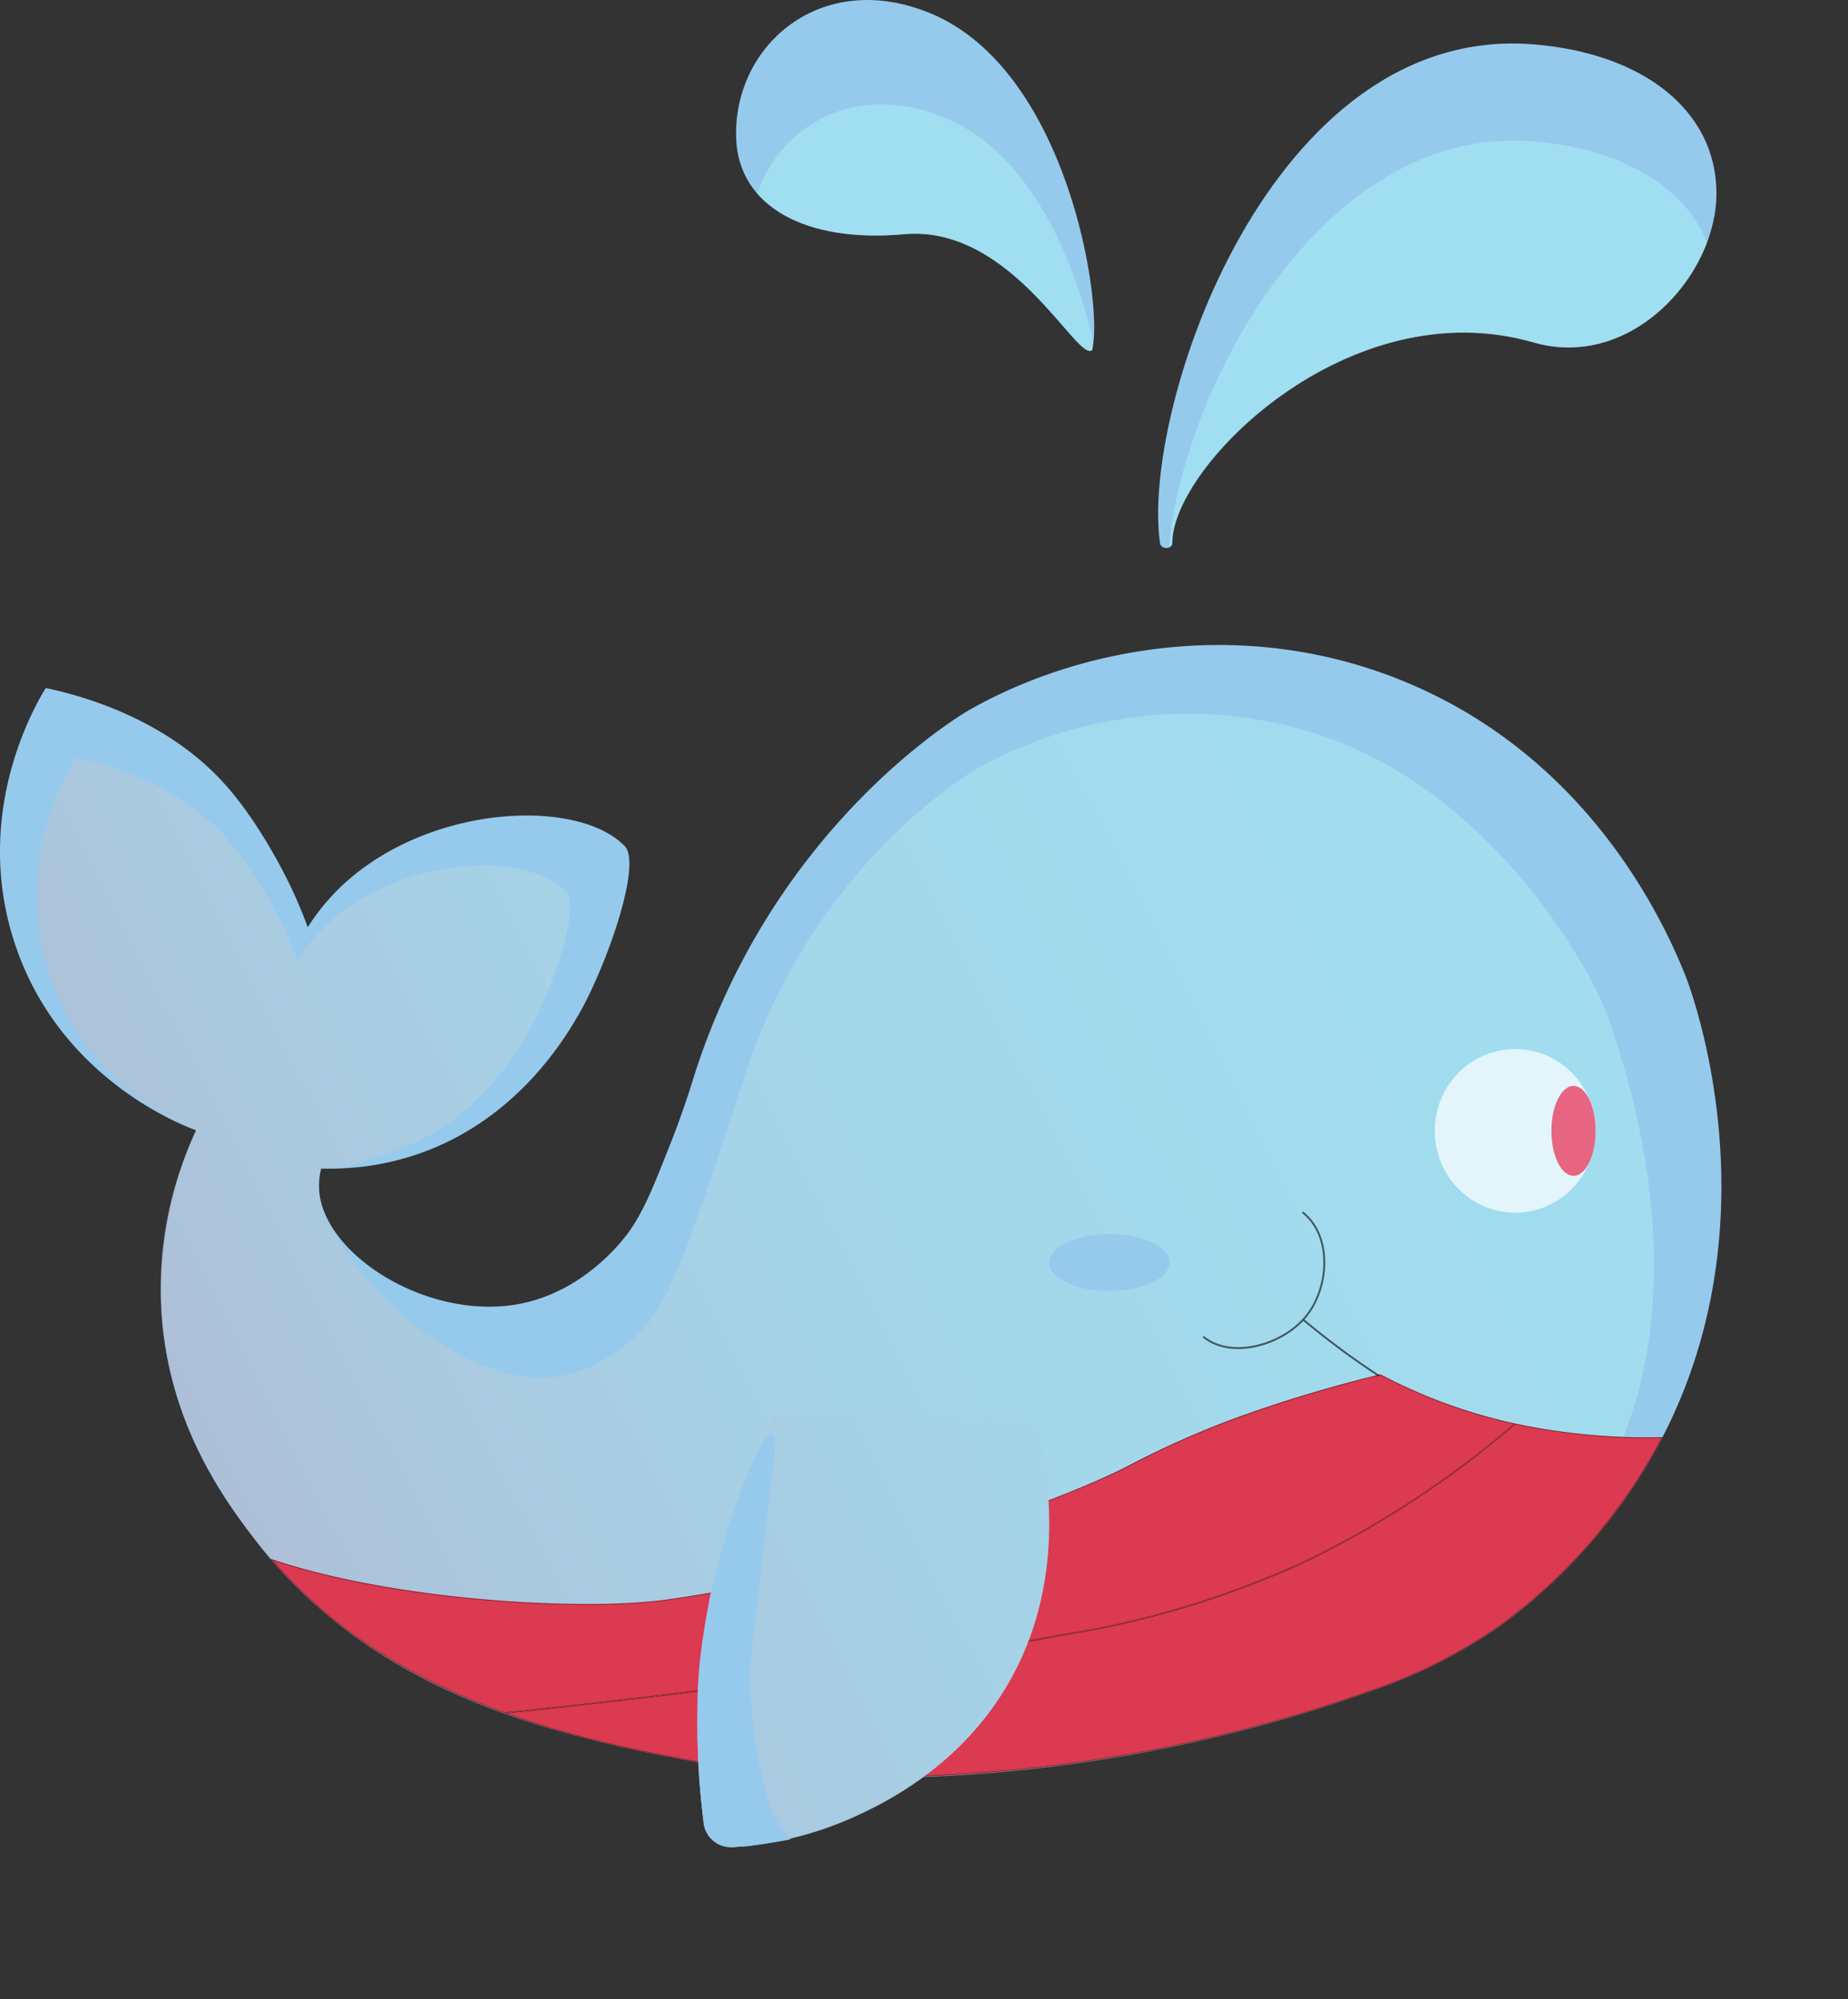 <svg xmlns="http://www.w3.org/2000/svg" viewBox="0 0 245 265">
  <rect x="0" y="0" width="245" height="265" fill="#333333" stroke="none"/>
  <defs>
    <linearGradient id="a" x1="-47" x2="529.27" y1="235.11" y2="-58.7" gradientUnits="userSpaceOnUse">
      <stop offset="0" stop-color="#ff3e5b"/>
      <stop offset=".03" stop-color="#ef6479"/>
      <stop offset=".07" stop-color="#e08897"/>
      <stop offset=".12" stop-color="#d3a8b1"/>
      <stop offset=".17" stop-color="#c8c4c7"/>
      <stop offset=".23" stop-color="#bfdad9"/>
      <stop offset=".29" stop-color="#b7ebe6"/>
      <stop offset=".37" stop-color="#b3f6f0"/>
      <stop offset=".49" stop-color="#b0fdf5"/>
      <stop offset=".8" stop-color="#affff7"/>
      <stop offset=".86" stop-color="#adfbf6"/>
      <stop offset=".91" stop-color="#a7edf4"/>
      <stop offset=".97" stop-color="#9cd8f0"/>
      <stop offset="1" stop-color="#96caed"/>
    </linearGradient>
    <linearGradient id="b" x1="-20.03" x2="579.46" y1="280.29" y2="-29.21" gradientUnits="userSpaceOnUse">
      <stop offset="0" stop-color="#ff3e5b"/>
      <stop offset=".03" stop-color="#f06379"/>
      <stop offset=".07" stop-color="#e08896"/>
      <stop offset=".12" stop-color="#d3a8b1"/>
      <stop offset=".17" stop-color="#c8c3c7"/>
      <stop offset=".23" stop-color="#bfd9d9"/>
      <stop offset=".29" stop-color="#b8eae6"/>
      <stop offset=".38" stop-color="#b3f6f0"/>
      <stop offset=".49" stop-color="#b0fdf5"/>
      <stop offset=".8" stop-color="#affff7"/>
      <stop offset=".86" stop-color="#adfbf6"/>
      <stop offset=".91" stop-color="#a7edf4"/>
      <stop offset=".97" stop-color="#9cd8f0"/>
      <stop offset="1" stop-color="#96caed"/>
    </linearGradient>
  </defs>
  <g style="isolation:isolate">
    <path fill="#96caed" d="M186.8 90.6c-20.84-8.84-42.83-5.2-58.22 3.47 0 0-26.05 14.7-36.76 49.21-.64 2.07-1.65 5.1-3.07 8.67-2.16 5.46-3.43 8.65-5.44 11.44-.65.9-5.62 7.56-13.96 9.36-12.08 2.6-26.19-6.11-27.02-14.73a9.08 9.08 0 01.25-3.12 36 36 0 0012.81-1.91c13.08-4.49 19.5-15.31 21.45-18.72 3.4-5.94 8.38-19.67 5.96-22.14-6.5-6.61-27.26-5.47-38.56 6.37a28.46 28.46 0 00-3.44 4.42 62.22 62.22 0 00-2.05-4.94c-.41-.9-4.12-8.77-9.19-14.3-8.04-8.77-19.5-11.64-23.49-12.47-1.22 1.97-9.63 16-4.34 33.14 5.7 18.44 22.38 24.8 24.26 25.48a50.91 50.91 0 00-4.6 23.78c.83 15.03 8.44 25.29 12.26 30.29 17.01 22.3 44.86 27.23 62.6 30.37 0 0 37.67 6.68 85.1-9.96a68.34 68.34 0 0017.62-8.84 72.03 72.03 0 0021.44-24.96c15.14-29.3 3.7-59.48 3.07-61.09-3.18-8-13.1-28.82-36.68-38.82z"/>
    <path fill="url(#a)" d="M178.92 98.94c-17.66-7.5-36.3-4.4-49.34 2.94 0 0-22.08 12.46-31.16 41.71a767.2 767.2 0 01-7.15 21.1c-1.84 4.63-2.91 7.33-4.62 9.7-.55.76-4.76 6.41-11.83 7.93-10.23 2.2-25.1-7.71-31.6-21.13a9.08 9.08 0 01-.64-6.3c2.86.1 5.05-.66 9.24-2.1 11.08-3.8 16.52-12.98 18.18-15.87 2.89-5.04 7.1-16.67 5.05-18.76-5.5-5.6-23.1-4.64-32.68 5.4a24.12 24.12 0 00-2.92 3.74c-.38-1.05-.95-2.5-1.73-4.18a53.68 53.68 0 00-7.8-12.12c-6.8-7.44-16.52-9.87-19.9-10.58-1.04 1.67-8.16 13.56-3.68 28.1a33.43 33.43 0 0019.71 21.3 47.8 47.8 0 00-4.66 23.8c.9 14.81 8.68 25.6 12.26 30.28 18.08 23.61 46.15 27.06 62.6 30.37 6.66 1.34 41.12 4.85 81.83-8.83a73.4 73.4 0 0016.76-8.91 61.05 61.05 0 0018.18-21.15c12.83-24.84 2.25-54.05.48-59.67-2.2-6.97-14.6-28.3-34.58-36.77z" opacity=".4"/>
    <path fill="#db3a51" d="M66.88 227.09c10.56 3.85 21.07 5.7 29.36 7.18 0 0 37.67 6.67 85.1-9.96a68.32 68.32 0 0017.62-8.84 72.04 72.04 0 0021.45-24.96 84.28 84.28 0 01-16.73-1.25c-1.09-.2-2.04-.38-2.8-.55a126.09 126.09 0 01-27.96 18.35c-12.58 5.9-23.06 8-31.32 9.53-28.13 5.23-55.15 8.46-74.72 10.5z"/>
    <path d="M200.91 188.82c.95.2 1.85.38 2.76.54a85.56 85.56 0 0014.6 1.29c.67 0 1.34-.01 1.98-.03a72.56 72.56 0 01-21.34 24.77 68.1 68.1 0 01-17.6 8.82 198.8 198.8 0 01-65.12 11.28 127.59 127.59 0 01-19.93-1.32l-.23-.05c-8.2-1.46-18.38-3.27-28.7-6.98 27.76-2.9 52.06-6.32 74.3-10.45a121.34 121.34 0 0031.34-9.54 127.58 127.58 0 0027.94-18.33m-.03-.1a126.09 126.09 0 01-27.96 18.34c-12.58 5.9-23.06 8-31.32 9.53-28.13 5.23-55.15 8.46-74.72 10.5 10.56 3.85 21.07 5.7 29.36 7.17a126.27 126.27 0 0019.95 1.33 198.44 198.44 0 0065.15-11.28 68.33 68.33 0 0017.62-8.84 72.04 72.04 0 0021.45-24.96c-.66.02-1.37.04-2.13.04a85.26 85.26 0 01-14.6-1.29c-1.09-.2-2.04-.39-2.8-.55z" opacity=".4"/>
    <path fill="#db3a51" d="M35.87 206.64c8.77 10.21 19.93 16.43 31.01 20.45 19.57-2.04 46.6-5.27 74.72-10.5 8.26-1.54 18.74-3.62 31.32-9.53a126.09 126.09 0 0027.96-18.35c-.85-.18-1.45-.32-1.73-.4a69.47 69.47 0 01-16.13-6.12 178.7 178.7 0 00-19.55 5.91 119.6 119.6 0 00-13.96 6.24c-8.87 4.6-34.2 13.85-60.93 17.68-11.27 1.62-36.55.13-52.7-5.38z"/>
    <path d="M183.01 182.3a69.92 69.92 0 0016.12 6.11l1.54.36a127.36 127.36 0 01-27.79 18.2 121.17 121.17 0 01-31.3 9.52c-22.33 4.16-46.76 7.59-74.68 10.5-12.99-4.72-23.04-11.31-30.7-20.13 12.95 4.33 30.46 5.88 41.6 5.88a79.61 79.61 0 0010.8-.62c28.05-4.02 53.19-13.65 60.96-17.69l.32-.16a118.29 118.29 0 0113.63-6.07 179.9 179.9 0 0119.5-5.9m.02-.11a178.7 178.7 0 00-19.55 5.91 119.6 119.6 0 00-13.96 6.24c-8.87 4.6-34.21 13.85-60.93 17.68a79.36 79.36 0 01-10.79.62c-12.62 0-29.83-1.87-41.92-6 8.77 10.21 19.93 16.43 31 20.45 19.58-2.04 46.6-5.27 74.73-10.5 8.26-1.54 18.74-3.62 31.32-9.53a126.09 126.09 0 0027.96-18.35c-.85-.18-1.45-.32-1.73-.4a69.47 69.47 0 01-16.13-6.12z" opacity=".4"/>
    <g>
      <path fill="#96caed" d="M137.36 188.27a49.44 49.44 0 011.5 8.64c.32 3.88 1 13.27-3.55 23.1-6.1 13.22-17.7 18.82-21.63 20.64a46.59 46.59 0 01-16.37 4.2 3.8 3.8 0 01-4.01-3.31 91.14 91.14 0 01-.37-21.35 86.85 86.85 0 019.7-32.68" data-name="fin"/>
      <path fill="url(#b)" d="M137.36 188.27a49.44 49.44 0 011.5 8.64c.32 3.88 1 13.27-3.55 23.1-6.1 13.22-17.7 18.82-21.63 20.64a46.59 46.59 0 01-16.37 4.2 3.8 3.8 0 01-4.01-3.31 91.14 91.14 0 01-.37-21.35 86.85 86.85 0 019.7-32.68" data-name="fin" opacity=".4"/>
      <path fill="#96caed" d="M104.85 243.81c-4.4-3.48-5.77-19.29-5.3-23.75.3-2.77 3.08-27.05 3.08-27.05 1.43-11.6-9.97 13.88-10.16 32.5a118.21 118.21 0 00.83 16.35 3.64 3.64 0 004.01 2.99l1.9-.12c4.05-.55 5.64-.92 5.64-.92z"/>
    </g>
    <g opacity=".75">
      <ellipse cx="200.88" cy="149.91" fill="#affff7" data-name="eye" rx="10.65" ry="10.84"/>
      <ellipse cx="208.61" cy="149.91" fill="#affff7" data-name="eye" rx="2.93" ry="5.96"/>
      <ellipse cx="200.88" cy="149.91" fill="#fafdff" data-name="eye" rx="10.65" ry="10.84"/>
      <ellipse cx="208.61" cy="149.91" fill="#ff3e5b" data-name="eye" rx="2.93" ry="5.96"/>
    </g>
    <g>
      <path fill="#96caed" d="M153.79 72.01c.12.83 1.63.9 1.63-.08 0-10.11 23.36-33.61 47.89-26.54 12.89 3.72 24.25-8.84 24.25-19.75s-9.61-18.57-24.25-19.76C168.37 3.04 151.22 54.29 153.79 72z"/>
      <path fill="#affff7" d="M203.3 18.75c11.58.94 20 5.94 23.02 13.38-3.28 8.73-12.65 16.27-23.01 13.28-24.53-7.08-47.88 16.42-47.88 26.54 0 .28-.31.87-.38.1 1.75-19.66 19.77-55.61 48.26-53.3z" data-name="shade" opacity=".4"/>
      <g>
        <path fill="#96caed" d="M97.6 18.42c.36 8.88 9.09 13.82 22.27 12.63 14.33-1.28 23.01 17.16 24.93 15.35 1.52-6.03-3.21-37.08-21.43-44.63-14.5-6.02-26.26 4.27-25.77 16.65z" data-name="drop"/>
        <path fill="#affff7" d="M100.42 25.66c3.04-9.04 13.02-14.94 24.83-10.04 10.97 4.55 16.7 17.67 19.46 28.66a8.99 8.99 0 01.11 2.12c-1.92 1.81-10.6-16.63-24.93-15.35-8.96.8-15.86-1.22-19.47-5.39z" data-name="shade" opacity=".4"/>
      </g>
    </g>
    <g>
      <g fill="none" stroke="#000" stroke-miterlimit="10" stroke-width=".25" opacity=".6">
        <path d="M182.82 182.39a106.99 106.99 0 01-10.02-7.43"/>
        <path stroke-linecap="round" d="M159.6 177.26c3.82 3.03 10.7.94 13.69-2.94s3.27-10.53-.54-13.57"/>
      </g>
      <ellipse cx="147.07" cy="167.37" fill="#96caed" rx="7.98" ry="3.78"/>
    </g>
  </g>
</svg>
